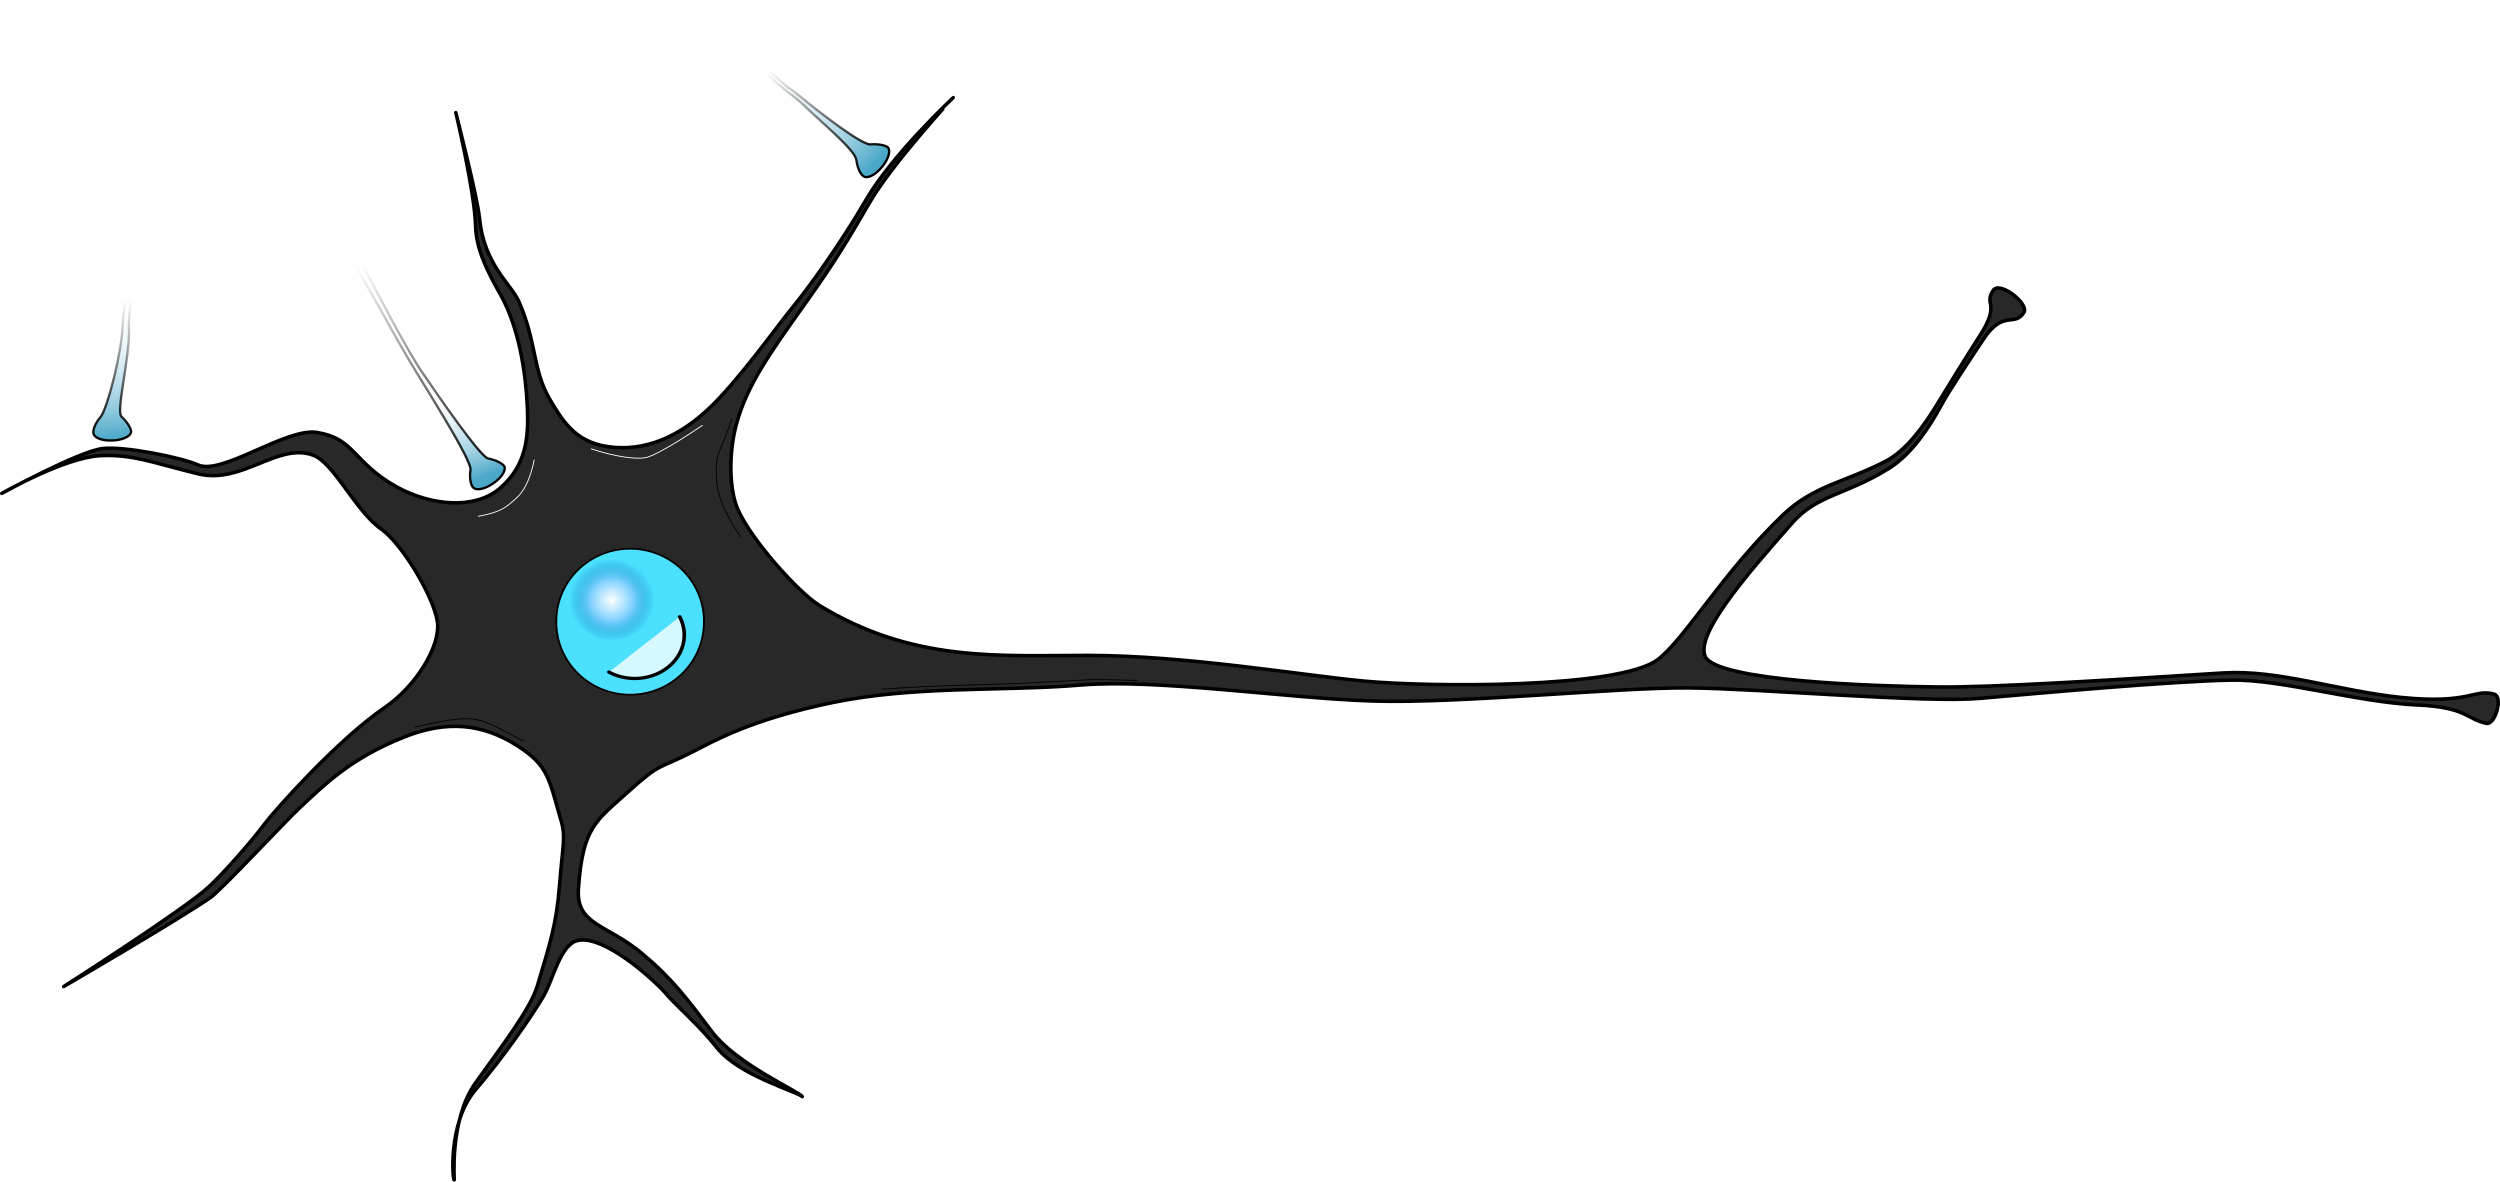 <?xml version="1.0" encoding="UTF-8" standalone="no"?>
<!-- Created with Inkscape (http://www.inkscape.org/) -->
<svg
   xmlns:dc="http://purl.org/dc/elements/1.1/"
   xmlns:cc="http://creativecommons.org/ns#"
   xmlns:rdf="http://www.w3.org/1999/02/22-rdf-syntax-ns#"
   xmlns:svg="http://www.w3.org/2000/svg"
   xmlns="http://www.w3.org/2000/svg"
   xmlns:xlink="http://www.w3.org/1999/xlink"
   xmlns:sodipodi="http://sodipodi.sourceforge.net/DTD/sodipodi-0.dtd"
   xmlns:inkscape="http://www.inkscape.org/namespaces/inkscape"
   width="1417.419"
   height="669.972"
   id="svg2"
   sodipodi:version="0.32"
   inkscape:version="0.46"
   version="1.0"
   sodipodi:docname="neuron_Shine.svg"
   inkscape:output_extension="org.inkscape.output.svg.inkscape"
   inkscape:export-filename="C:\Users\naut\Documents\Works\InkScape\neuron\neuron_Shine.png"
   inkscape:export-xdpi="57.146114"
   inkscape:export-ydpi="57.146114">
  <defs
     id="defs4">
    <linearGradient
       id="linearGradient3357">
      <stop
         style="stop-color:#ffffff;stop-opacity:1;"
         offset="0"
         id="stop3359" />
      <stop
         id="stop3365"
         offset="0.5"
         style="stop-color:#7fd1ff;stop-opacity:1;" />
      <stop
         style="stop-color:#007abe;stop-opacity:0;"
         offset="1"
         id="stop3361" />
    </linearGradient>
    <linearGradient
       id="linearGradient4628">
      <stop
         style="stop-color:#4ca8c9;stop-opacity:1;"
         offset="0"
         id="stop4630" />
      <stop
         style="stop-color:#ffffff;stop-opacity:0;"
         offset="1"
         id="stop4632" />
    </linearGradient>
    <linearGradient
       id="linearGradient4620">
      <stop
         style="stop-color:#000000;stop-opacity:1;"
         offset="0"
         id="stop4622" />
      <stop
         style="stop-color:#676767;stop-opacity:0;"
         offset="1"
         id="stop4624" />
    </linearGradient>
    <linearGradient
       id="linearGradient3208">
      <stop
         style="stop-color:#2bc2bf;stop-opacity:0"
         offset="0"
         id="stop3210" />
      <stop
         style="stop-color:#a2e4e3;stop-opacity:0;"
         offset="1"
         id="stop3212" />
    </linearGradient>
    <linearGradient
       inkscape:collect="always"
       id="linearGradient3196">
      <stop
         style="stop-color:#000000;stop-opacity:1;"
         offset="0"
         id="stop3198" />
      <stop
         style="stop-color:#000000;stop-opacity:0;"
         offset="1"
         id="stop3200" />
    </linearGradient>
    <inkscape:perspective
       sodipodi:type="inkscape:persp3d"
       inkscape:vp_x="0 : 526.18109 : 1"
       inkscape:vp_y="0 : 1000 : 0"
       inkscape:vp_z="744.09448 : 526.18109 : 1"
       inkscape:persp3d-origin="372.04724 : 350.78739 : 1"
       id="perspective10" />
    <linearGradient
       inkscape:collect="always"
       xlink:href="#linearGradient3196"
       id="linearGradient3202"
       x1="513.174"
       y1="86.613"
       x2="453.584"
       y2="33.625"
       gradientUnits="userSpaceOnUse" />
    <linearGradient
       inkscape:collect="always"
       xlink:href="#linearGradient3196"
       id="linearGradient3206"
       gradientUnits="userSpaceOnUse"
       x1="520.259"
       y1="83.84"
       x2="458.317"
       y2="36.135"
       gradientTransform="matrix(0.673,0.74,-0.74,0.673,-203.278,-202.726)" />
    <filter
       inkscape:collect="always"
       id="filter3502"
       x="-0.097"
       width="1.195"
       y="-0.442"
       height="1.884">
      <feGaussianBlur
         inkscape:collect="always"
         stdDeviation="2.542"
         id="feGaussianBlur3504" />
    </filter>
    <filter
       inkscape:collect="always"
       id="filter3676"
       x="-0.773"
       width="2.545"
       y="-0.117"
       height="1.234">
      <feGaussianBlur
         inkscape:collect="always"
         stdDeviation="2.992"
         id="feGaussianBlur3678" />
    </filter>
    <filter
       inkscape:collect="always"
       id="filter3746"
       x="-0.04"
       width="1.08"
       y="-1.184"
       height="3.369">
      <feGaussianBlur
         inkscape:collect="always"
         stdDeviation="2.318"
         id="feGaussianBlur3748" />
    </filter>
    <filter
       inkscape:collect="always"
       id="filter4186">
      <feGaussianBlur
         inkscape:collect="always"
         stdDeviation="0.944"
         id="feGaussianBlur4188" />
    </filter>
    <filter
       inkscape:collect="always"
       id="filter4488"
       x="-0.36"
       width="1.72"
       y="-0.366"
       height="1.732">
      <feGaussianBlur
         inkscape:collect="always"
         stdDeviation="3.216"
         id="feGaussianBlur4490" />
    </filter>
    <linearGradient
       inkscape:collect="always"
       xlink:href="#linearGradient3196"
       id="linearGradient4494"
       gradientUnits="userSpaceOnUse"
       x1="520.259"
       y1="83.84"
       x2="418.703"
       y2="-18.047"
       gradientTransform="matrix(0.962,0.273,-0.273,0.962,-177.607,40.487)" />
    <linearGradient
       inkscape:collect="always"
       xlink:href="#linearGradient4628"
       id="linearGradient4634"
       x1="513.174"
       y1="86.613"
       x2="453.584"
       y2="33.625"
       gradientUnits="userSpaceOnUse" />
    <linearGradient
       inkscape:collect="always"
       xlink:href="#linearGradient4628"
       id="linearGradient4644"
       x1="294.808"
       y1="260.448"
       x2="274.035"
       y2="206.424"
       gradientUnits="userSpaceOnUse" />
    <linearGradient
       inkscape:collect="always"
       xlink:href="#linearGradient4628"
       id="linearGradient4652"
       x1="84.922"
       y1="238.454"
       x2="78.506"
       y2="160.535"
       gradientUnits="userSpaceOnUse" />
    <radialGradient
       inkscape:collect="always"
       xlink:href="#linearGradient3357"
       id="radialGradient3363"
       cx="363.353"
       cy="328.025"
       fx="363.353"
       fy="328.025"
       r="6.971"
       gradientTransform="matrix(1,0,0,0.938,0,20.502)"
       gradientUnits="userSpaceOnUse" />
    <filter
       inkscape:collect="always"
       id="filter3569"
       x="-0.205"
       width="1.41"
       y="-0.189"
       height="1.378">
      <feGaussianBlur
         inkscape:collect="always"
         stdDeviation="3.685"
         id="feGaussianBlur3571" />
    </filter>
  </defs>
  <sodipodi:namedview
     id="base"
     pagecolor="#ffffff"
     bordercolor="#666666"
     borderopacity="1.0"
     gridtolerance="10000"
     guidetolerance="10"
     objecttolerance="10"
     inkscape:pageopacity="0.0"
     inkscape:pageshadow="2"
     inkscape:zoom="0.54324085"
     inkscape:cx="726.48486"
     inkscape:cy="274.6454"
     inkscape:document-units="px"
     inkscape:current-layer="layer1"
     showgrid="false"
     showguides="true"
     inkscape:guide-bbox="true"
     inkscape:window-width="1264"
     inkscape:window-height="763"
     inkscape:window-x="0"
     inkscape:window-y="0" />
  <g
     inkscape:label="Layer 1"
     inkscape:groupmode="layer"
     id="layer1"
     transform="translate(-21.17,10.144)">
    <path
       style="fill:#000000;fill-opacity:0.843;fill-rule:evenodd;stroke:#000000;stroke-width:2;stroke-linecap:round;stroke-linejoin:round;stroke-miterlimit:4;stroke-dasharray:none;stroke-dashoffset:2.983;stroke-opacity:1"
       d="M 414.475,415.84 C 393.61,426.53 396.637,421.335 376.377,439.657 C 359.049,455.329 351.477,459.105 349.133,493.822 C 347.748,514.337 365.135,513.751 384.909,530.195 C 402.465,544.795 411.104,556.6 424.998,574.97 C 438.891,593.34 474.852,608.954 476.019,611.618 C 472.573,608.476 440.058,599.725 427.417,583.662 C 417.763,571.393 404.33,559.838 399.71,554.32 C 392.402,545.593 363.085,519.179 348.273,523.202 C 338.748,525.79 334.611,545.735 329.341,554.682 C 322.666,566.015 306.883,588.901 290.828,607.714 C 274.773,626.526 277.854,660.057 278.715,658.793 C 278.917,659.846 275.843,624.621 290.759,603.799 C 305.674,582.977 322.028,561.575 325.786,548.93 C 332.801,525.328 336.635,514.345 338.42,491.573 C 340.15,469.493 342.003,464.317 339.369,455.419 C 332.406,431.896 332.531,424.059 314.084,412.427 C 295.06,400.432 275.035,397.916 250.422,407.706 C 219.944,419.829 205.398,434.469 190.396,448.552 C 183.017,455.479 146.143,494.935 140.446,498.818 C 119.533,513.07 57.238,549.217 57.238,549.217 C 57.238,549.217 125.769,505.453 139.447,492.725 C 149.339,483.52 164.858,465.49 170.789,457.463 C 176.721,449.435 212.808,409 239.643,390.728 C 256.32,379.373 271.256,356.367 269.106,342.187 C 266.955,328.007 249.108,298.119 237.268,289.801 C 222.491,279.421 210.582,252.205 198.59,247.895 C 178.582,240.705 158.469,264.526 133.715,258.563 C 108.962,252.6 96.653,247.243 77.999,248.222 C 57.514,249.297 22.17,269.597 22.17,269.597 C 22.17,269.597 65.759,245.767 79.238,244.167 C 91.744,242.683 124.168,249.272 133.43,253.441 C 146.988,259.543 183.343,232.213 200.923,235.036 C 222.508,238.502 221.245,252.105 246.063,265.882 C 264.901,276.34 290.071,279.223 304.632,266.653 C 319.193,254.083 320.904,238.704 320.198,221.69 C 319.352,200.877 315.289,175.394 304.938,156.917 C 298.055,144.63 291.119,131.777 290.787,117.808 C 290.325,98.86 279.598,53.709 279.598,53.709 C 279.598,53.709 291.894,101.646 293.038,113.556 C 295.588,140.075 311.092,150.923 315.46,161.01 C 325.621,184.476 323.088,199.51 332.917,216.267 C 341.123,230.256 348.768,242.023 369.956,243.539 C 391.143,245.055 408.707,234.613 421.962,222.526 C 438.936,207.047 462.535,173.692 470.601,164.016 C 478.843,154.128 497.859,127.855 512.237,103.021 C 526.992,77.538 561.612,45.2 561.612,45.2 C 561.629,45.156 527.537,82.009 514.554,104.158 C 501.462,126.494 496.56,135.452 477.011,162.935 C 457.461,190.418 444.443,208.668 438.58,230.791 C 434.166,247.446 434.69,267.595 439.452,278.481 C 446.697,295.403 473.793,325.808 485.875,333.165 C 538.901,365.453 587.386,361.434 637.795,361.434 C 693.386,361.435 757.887,372.537 794.554,376 C 831.22,379.463 939.41,380.35 961.109,363.763 C 976.604,351.919 998.057,314.207 1032.353,281.482 C 1049.502,265.12 1067.893,263.037 1090.519,251.199 C 1101.832,245.28 1112.048,231.376 1119.999,218.19 C 1123.974,211.597 1134.652,194.212 1143.945,179.705 C 1155.46,161.729 1145.769,162.815 1151.213,154.511 C 1154.917,148.861 1171.635,162.104 1168.702,166.939 C 1163.512,175.494 1157.018,165.299 1146.012,181.787 C 1136.518,196.008 1125.908,212.084 1122.22,218.932 C 1114.846,232.626 1104.801,247.457 1092.525,255.194 C 1067.972,270.668 1051.745,270.087 1037.498,286.188 C 1009.004,318.389 983.054,349.18 987.857,361.8 C 993.258,375.991 1083.757,378.954 1120.553,379.343 C 1149.755,379.651 1218.56,375.394 1281.536,371.386 C 1313.025,369.382 1346.965,381.628 1382.587,385.264 C 1421.915,389.246 1423.949,380.152 1435.332,383.435 C 1440.467,384.916 1435.913,401.02 1430.898,399.979 C 1419.542,397.622 1419.872,390.808 1391.502,389.559 C 1357.617,388.034 1314.327,374.932 1286.256,375.471 C 1251.207,376.144 1176.999,382.937 1143.524,385.844 C 1112.628,388.528 1018.877,380.222 978.588,379.884 C 938.298,379.546 848.814,388.847 799.784,387.34 C 750.776,385.833 677.063,374.639 633.957,378.257 C 590.247,381.927 539.751,378.559 493.288,388.177 C 447.265,397.703 425.812,410.031 414.475,415.84 z"
       id="path3155"
       sodipodi:nodetypes="csssscssssscsssszssscssszsssscsssszssscssszszzczzscsszssssssssssssssssssssszsss" />
    <path
       style="fill:url(#linearGradient4634);fill-opacity:1;fill-rule:evenodd;stroke:url(#linearGradient3202);stroke-width:1.333;stroke-linecap:round;stroke-linejoin:round;stroke-miterlimit:4;stroke-dasharray:none;stroke-dashoffset:2.983;stroke-opacity:1"
       d="M 511.629,90.196 C 509.358,89.679 507.262,85.18 506.719,80.636 C 506.047,75.019 488.958,61.117 477.274,49.851 C 471.433,44.218 463.861,39.552 458.367,33.83 C 455.619,30.969 440.606,18.755 437.679,15.267 C 434.751,11.779 409.405,-9.478 409.405,-9.478 C 409.405,-9.478 445.651,19.395 449.002,22.742 C 452.352,26.09 460.7,32.87 463.437,35.514 C 468.91,40.8 468.267,39.086 474.608,44.356 C 487.291,54.896 510.043,72.114 514.585,71.717 C 519.34,71.302 524.3,72.376 524.986,73.965 C 526.129,76.607 524.141,80.973 521.192,84.523 C 518.243,88.074 514.332,90.811 511.629,90.196 z"
       id="path3185"
       sodipodi:nodetypes="csssscsssssss" />
    <path
       style="fill:url(#linearGradient4652);fill-opacity:1;fill-rule:evenodd;stroke:url(#linearGradient3206);stroke-width:1.333;stroke-linecap:round;stroke-linejoin:round;stroke-miterlimit:4;stroke-dashoffset:2.983;stroke-opacity:1"
       d="M 74.413,236.35 C 73.266,234.323 75.183,229.744 78.176,226.284 C 81.878,222.006 90.241,190.207 90.708,173.984 C 90.942,165.872 94.306,153.646 92.007,149.217 C 90.18,145.696 78.783,129.639 79.392,125.126 C 80.001,120.613 79.314,93.66 79.314,93.66 C 79.314,93.66 82.36,118.333 82.14,123.064 C 81.92,127.796 93.355,142.872 94.828,147.129 C 97.16,153.867 93.913,167.265 94.284,175.502 C 95.027,191.976 86.717,223.006 90.068,226.098 C 93.576,229.335 96.119,233.725 95.407,235.302 C 94.222,237.926 89.655,239.395 85.044,239.604 C 80.433,239.813 75.777,238.763 74.413,236.35 z"
       id="path3204"
       sodipodi:nodetypes="csssscsssssss" />
    <path
       style="fill:none;fill-rule:evenodd;stroke:#000000;stroke-width:0.5;stroke-linecap:butt;stroke-linejoin:miter;stroke-miterlimit:4;stroke-dasharray:none;stroke-opacity:1;filter:url(#filter3502)"
       d="M 256.313,402.138 C 279.726,396.593 287.12,396.593 293.897,398.442 C 300.675,400.29 317.927,410.148 317.927,410.148"
       id="path3360" />
    <path
       style="fill:none;fill-rule:evenodd;stroke:#000000;stroke-width:0.5;stroke-linecap:butt;stroke-linejoin:miter;stroke-miterlimit:4;stroke-dasharray:none;stroke-opacity:1;filter:url(#filter3676)"
       d="M 436.225,227.155 C 428.215,250.569 426.367,245.64 427.599,263.508 C 428.525,276.932 441.154,294.314 441.154,294.314"
       id="path3506"
       sodipodi:nodetypes="csc" />
    <path
       style="fill:none;fill-rule:evenodd;stroke:#000000;stroke-width:0.5;stroke-linecap:butt;stroke-linejoin:miter;stroke-miterlimit:4;stroke-dasharray:none;stroke-opacity:1;filter:url(#filter3746)"
       d="M 521.252,380.574 C 556.988,378.109 581.633,378.109 595.188,377.493 C 608.743,376.877 642.631,375.028 642.631,375.028 L 666.044,375.644"
       id="path3680"
       sodipodi:nodetypes="cscc" />
    <path
       style="fill:none;fill-rule:evenodd;stroke:#000000;stroke-width:1px;stroke-linecap:butt;stroke-linejoin:miter;stroke-opacity:1"
       d="M 757.849,449.581 L 757.849,449.581 z"
       id="path3750" />
    <path
       style="fill:none;fill-rule:evenodd;stroke:#ffffff;stroke-width:0.5;stroke-linecap:butt;stroke-linejoin:miter;stroke-miterlimit:4;stroke-dasharray:none;stroke-opacity:1;filter:url(#filter4186)"
       d="M 292.263,282.64 C 304.898,280.026 307.235,278.453 314.482,271.748 C 321.69,265.08 324.067,250.4 324.067,250.4"
       id="path3752"
       sodipodi:nodetypes="csc" />
    <path
       sodipodi:type="arc"
       style="fill:#0020c2;fill-opacity:1;fill-rule:evenodd;stroke:#000000;stroke-width:1.097;stroke-linecap:round;stroke-linejoin:round;stroke-miterlimit:4;stroke-dasharray:none;stroke-dashoffset:2.983;stroke-opacity:1"
       id="path3158"
       sodipodi:cx="281.57465"
       sodipodi:cy="309.10168"
       sodipodi:rx="21.564798"
       sodipodi:ry="23.41321"
       d="M 303.139,309.102 A 21.565,23.413 0 1 1 260.01,309.102 A 21.565,23.413 0 1 1 303.139,309.102 z"
       transform="matrix(1.916,0,0,1.734,-161.067,-193.633)" />
    <path
       transform="matrix(1.916,0,0,1.734,-161.067,-193.633)"
       d="M 303.139,309.102 A 21.565,23.413 0 1 1 260.01,309.102 A 21.565,23.413 0 1 1 303.139,309.102 z"
       sodipodi:ry="23.41321"
       sodipodi:rx="21.564798"
       sodipodi:cy="309.10168"
       sodipodi:cx="281.57465"
       id="path3367"
       style="fill:#4ce0ff;fill-opacity:1;fill-rule:evenodd;stroke:none;stroke-width:1.097;stroke-linecap:round;stroke-linejoin:round;stroke-miterlimit:4;stroke-dasharray:none;stroke-dashoffset:2.983;stroke-opacity:1;filter:url(#filter3569)"
       sodipodi:type="arc" />
    <path
       sodipodi:type="arc"
       style="fill:#d5f9ff;fill-opacity:1;fill-rule:evenodd;stroke:#000000;stroke-width:1.5;stroke-linecap:round;stroke-linejoin:round;stroke-miterlimit:4;stroke-dasharray:none;stroke-dashoffset:2.983;stroke-opacity:1;filter:url(#filter4488)"
       id="path4190"
       sodipodi:cx="384.70078"
       sodipodi:cy="307.11273"
       sodipodi:rx="20.476711"
       sodipodi:ry="19.605362"
       d="M 403.293,298.897 A 20.477,19.605 0 0 1 374.02,323.84"
       transform="matrix(1.371,0,0,1.256,-146.371,-35.836)"
       sodipodi:start="5.8507888"
       sodipodi:end="8.4026875"
       sodipodi:open="true" />
    <path
       style="fill:url(#linearGradient4644);fill-opacity:1;fill-rule:evenodd;stroke:url(#linearGradient4494);stroke-width:1.333;stroke-linecap:round;stroke-linejoin:round;stroke-miterlimit:4;stroke-dasharray:none;stroke-dashoffset:2.983;stroke-opacity:1"
       d="M 290.043,266.768 C 287.999,265.652 287.209,260.751 287.925,256.232 C 288.81,250.645 260.706,207.073 252.537,193.048 C 248.453,186.036 242.944,176.517 239.218,169.513 C 237.355,166.011 220.06,135.973 218.195,131.819 C 216.329,127.665 224.723,131.6 224.723,131.6 C 224.723,131.6 226.713,140.479 229.024,144.613 C 231.335,148.747 245.347,175.291 247.259,178.58 C 251.083,185.159 255.79,194.065 260.454,200.864 C 269.783,214.463 293.448,248.939 297.926,249.796 C 302.614,250.693 307.092,253.079 307.32,254.794 C 307.698,257.648 304.596,261.306 300.79,263.918 C 296.985,266.53 292.476,268.097 290.043,266.768 z"
       id="path4492"
       sodipodi:nodetypes="csssscsssssss" />
    <path
       sodipodi:nodetypes="csc"
       id="path4500"
       d="M 360.635,268.284 C 374.729,262.623 384.052,256.27 387.318,252.412 C 392.422,246.383 400.362,217.255 400.362,217.255"
       style="fill:none;fill-rule:evenodd;stroke:#ffffff;stroke-width:0.5;stroke-linecap:butt;stroke-linejoin:miter;stroke-miterlimit:4;stroke-dasharray:none;stroke-opacity:1;filter:url(#filter4186)"
       transform="matrix(0.764,0.645,-0.645,0.764,253.763,-193.271)" />
    <path
       sodipodi:type="arc"
       style="opacity:1;fill:url(#radialGradient3363);fill-opacity:1;fill-rule:evenodd;stroke:none;stroke-width:2;stroke-linecap:round;stroke-linejoin:round;stroke-miterlimit:4;stroke-dasharray:none;stroke-dashoffset:2.983;stroke-opacity:1"
       id="path4580"
       sodipodi:cx="363.35272"
       sodipodi:cy="328.02512"
       sodipodi:rx="6.9707956"
       sodipodi:ry="6.535121"
       d="M 370.324,328.025 A 6.971,6.535 0 1 1 356.382,328.025 A 6.971,6.535 0 1 1 370.324,328.025 z"
       transform="matrix(3.459,0,0,3.56,-888.835,-838.199)" />
  </g>
</svg>
